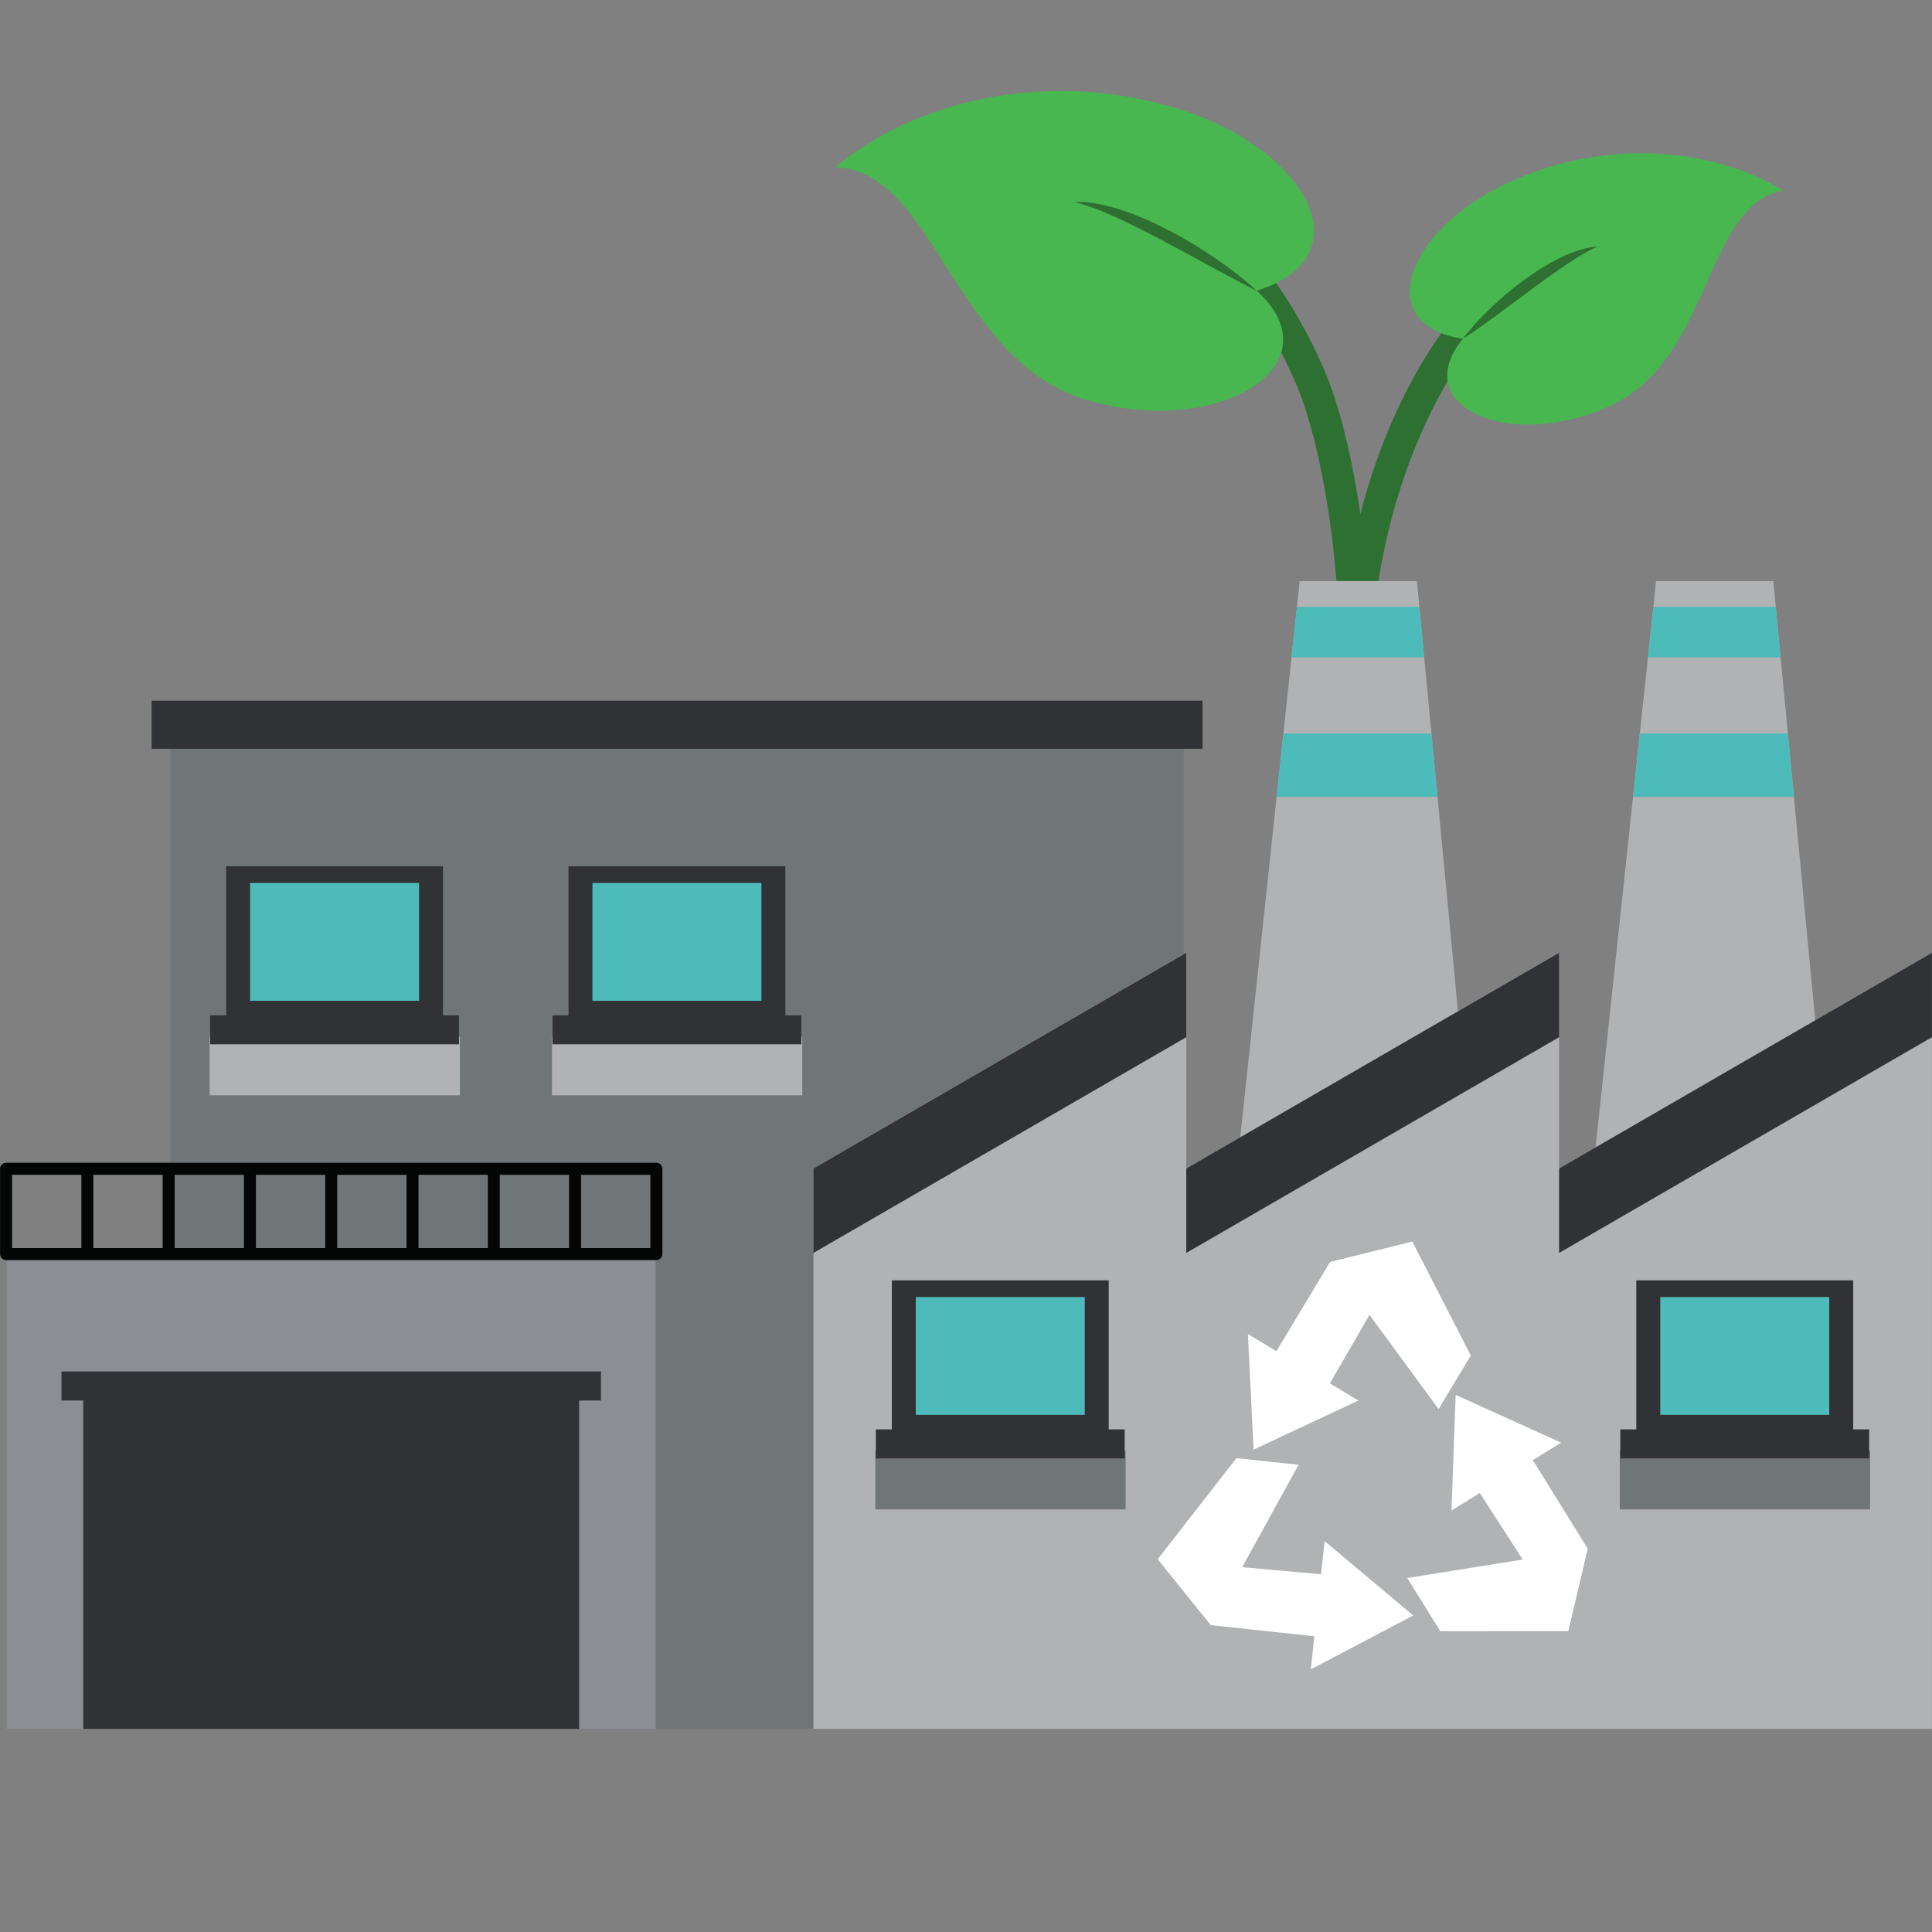 <svg xmlns="http://www.w3.org/2000/svg" xmlns:xlink="http://www.w3.org/1999/xlink" width="500" zoomAndPan="magnify" viewBox="0 0 375 375" height="500" preserveAspectRatio="xMidYMid meet" version="1.0"><rect x="0" y="0" width="375" height="375" fill="#808080" stroke="none"/><defs><clipPath id="192372094b"><path d="M 33 137 L 230 137 L 230 335.715 L 33 335.715 Z M 33 137 " clip-rule="nonzero"/></clipPath><clipPath id="94091a078e"><path d="M 1 243 L 128 243 L 128 335.715 L 1 335.715 Z M 1 243 " clip-rule="nonzero"/></clipPath><clipPath id="3e264d2ab1"><path d="M 16 269 L 113 269 L 113 335.715 L 16 335.715 Z M 16 269 " clip-rule="nonzero"/></clipPath><clipPath id="976a193683"><path d="M 157 184 L 375 184 L 375 335.715 L 157 335.715 Z M 157 184 " clip-rule="nonzero"/></clipPath></defs><path fill="#2e7032" d="M 263.102 146.551 C 264.746 146.426 266 145.016 265.922 143.367 C 264.57 114.941 271.02 94.449 276.668 82.258 C 282.785 69.055 289.309 62.473 289.371 62.406 C 290.559 61.227 290.57 59.293 289.391 58.105 C 288.207 56.91 286.277 56.898 285.086 58.078 C 284.793 58.363 277.867 65.301 271.285 79.375 C 265.285 92.23 258.422 113.816 259.836 143.656 C 259.914 145.336 261.34 146.633 263.02 146.551 L 263.102 146.551 " fill-opacity="1" fill-rule="nonzero"/><path fill="#2e7032" d="M 262.273 146.508 C 260.641 146.344 259.422 144.898 259.551 143.25 C 261.691 114.871 256.871 86.844 251.566 74.504 C 245.816 61.133 239.48 54.375 239.418 54.305 C 238.266 53.086 238.309 51.16 239.527 50.004 C 240.738 48.844 242.66 48.887 243.824 50.098 C 244.109 50.395 250.84 57.512 257.023 71.773 C 262.668 84.789 267.871 113.914 265.621 143.703 C 265.5 145.387 264.039 146.645 262.359 146.516 L 262.273 146.508 " fill-opacity="1" fill-rule="nonzero"/><path fill="#48b74f" d="M 292.664 35.496 C 273.016 44.59 266.105 62.969 283.945 65.762 C 273.184 78.871 293.012 87.805 312.664 78.707 C 332.316 69.609 330.797 39.684 346.102 37 C 333.152 29.012 312.32 26.398 292.664 35.496 " fill-opacity="1" fill-rule="nonzero"/><path fill="#2e7032" d="M 283.945 65.762 C 283.945 65.762 285.66 64.68 288.082 62.93 C 289.305 62.062 290.707 61.039 292.191 59.922 C 293.699 58.84 295.258 57.621 296.855 56.477 C 297.637 55.879 298.426 55.281 299.219 54.73 C 300.008 54.164 300.762 53.59 301.527 53.07 C 302.281 52.547 303.012 52.043 303.707 51.566 C 304.402 51.078 305.082 50.672 305.695 50.262 C 306.312 49.852 306.898 49.531 307.418 49.223 C 307.941 48.918 308.391 48.645 308.789 48.473 C 309.566 48.086 310.023 47.84 310.023 47.84 C 310.023 47.84 309.527 47.895 308.637 48.031 C 308.191 48.09 307.664 48.211 307.074 48.402 C 306.484 48.578 305.793 48.754 305.094 49.062 C 304.395 49.352 303.605 49.637 302.84 50.051 C 302.062 50.445 301.223 50.84 300.422 51.34 C 299.605 51.824 298.746 52.301 297.938 52.883 C 297.109 53.426 296.285 54.008 295.469 54.598 C 294.66 55.203 293.879 55.836 293.102 56.449 C 292.316 57.059 291.617 57.727 290.898 58.336 C 289.496 59.594 288.238 60.82 287.207 61.922 C 285.125 64.105 283.945 65.762 283.945 65.762 " fill-opacity="1" fill-rule="nonzero"/><path fill="#48b74f" d="M 227.617 20.793 C 253.473 28.363 265.367 49.711 243.918 56.434 C 259.582 70.582 236.82 85.227 210.965 77.648 C 185.102 70.078 181.457 32.973 162.121 32.48 C 176.594 20.27 201.75 13.219 227.617 20.793 " fill-opacity="1" fill-rule="nonzero"/><path fill="#2e7032" d="M 243.918 56.434 C 243.918 56.434 242.109 54.688 239.113 52.445 C 237.625 51.312 235.84 50.062 233.871 48.789 C 232.871 48.18 231.871 47.492 230.801 46.895 C 229.73 46.285 228.656 45.652 227.547 45.07 C 226.441 44.484 225.324 43.926 224.203 43.402 C 223.105 42.844 221.973 42.398 220.883 41.949 C 219.812 41.473 218.715 41.125 217.695 40.777 C 216.684 40.395 215.672 40.176 214.762 39.938 C 213.855 39.668 212.984 39.555 212.23 39.43 C 211.473 39.289 210.809 39.215 210.25 39.215 C 209.148 39.176 208.527 39.18 208.527 39.18 C 208.527 39.18 209.133 39.371 210.172 39.672 C 210.691 39.801 211.309 40.031 212.012 40.297 C 212.715 40.559 213.504 40.824 214.348 41.207 C 215.191 41.582 216.109 41.934 217.062 42.395 C 218.016 42.848 219.02 43.305 220.051 43.824 C 221.086 44.316 222.137 44.867 223.211 45.422 C 224.293 45.953 225.375 46.535 226.453 47.129 C 228.641 48.25 230.781 49.465 232.828 50.547 C 234.863 51.656 236.766 52.684 238.395 53.57 C 241.668 55.332 243.918 56.434 243.918 56.434 " fill-opacity="1" fill-rule="nonzero"/><g clip-path="url(#192372094b)"><path fill="#707678" d="M 33.074 335.582 L 229.781 335.582 L 229.781 137.824 L 33.074 137.824 L 33.074 335.582 " fill-opacity="1" fill-rule="nonzero"/></g><path fill="#303235" d="M 29.43 145.336 L 233.418 145.336 L 233.418 136.004 L 29.43 136.004 L 29.43 145.336 " fill-opacity="1" fill-rule="nonzero"/><g clip-path="url(#94091a078e)"><path fill="#8d8d94" d="M 1.305 335.582 L 127.273 335.582 L 127.273 243.871 L 1.305 243.871 L 1.305 335.582 " fill-opacity="1" fill-rule="nonzero"/></g><path fill="#040606" d="M 2.344 228.027 L 15.789 228.027 L 15.789 242.254 L 2.344 242.254 Z M 31.566 242.254 L 18.121 242.254 L 18.121 228.027 L 31.566 228.027 Z M 47.344 242.254 L 33.898 242.254 L 33.898 228.027 L 47.344 228.027 Z M 63.121 242.254 L 49.676 242.254 L 49.676 228.027 L 63.121 228.027 Z M 78.898 242.254 L 65.453 242.254 L 65.453 228.027 L 78.898 228.027 Z M 94.68 242.254 L 81.23 242.254 L 81.23 228.027 L 94.68 228.027 Z M 110.453 242.254 L 97.012 242.254 L 97.012 228.027 L 110.453 228.027 Z M 126.234 242.254 L 112.785 242.254 L 112.785 228.027 L 126.234 228.027 Z M 0.012 226.863 L 0.012 243.418 C 0.012 244.062 0.535 244.586 1.176 244.586 L 127.402 244.586 C 128.043 244.586 128.566 244.062 128.566 243.418 L 128.566 226.863 C 128.566 226.219 128.043 225.695 127.402 225.695 L 1.176 225.695 C 0.535 225.695 0.012 226.219 0.012 226.863 " fill-opacity="1" fill-rule="nonzero"/><g clip-path="url(#3e264d2ab1)"><path fill="#303235" d="M 16.16 335.582 L 112.414 335.582 L 112.414 269.812 L 16.16 269.812 L 16.16 335.582 " fill-opacity="1" fill-rule="nonzero"/></g><path fill="#303235" d="M 11.934 271.836 L 116.641 271.836 L 116.641 266.203 L 11.934 266.203 L 11.934 271.836 " fill-opacity="1" fill-rule="nonzero"/><path fill="#b0b2b3" d="M 107.137 201.219 L 155.723 201.219 L 155.723 212.598 L 107.137 212.598 L 107.137 201.219 " fill-opacity="1" fill-rule="nonzero"/><path fill="#303235" d="M 110.344 197.496 L 152.438 197.496 L 152.438 168.137 L 110.344 168.137 L 110.344 197.496 " fill-opacity="1" fill-rule="nonzero"/><path fill="#4cbbb9" d="M 114.992 194.254 L 147.793 194.254 L 147.793 171.379 L 114.992 171.379 L 114.992 194.254 " fill-opacity="1" fill-rule="nonzero"/><path fill="#303235" d="M 107.242 202.699 L 155.539 202.699 L 155.539 197.07 L 107.242 197.07 L 107.242 202.699 " fill-opacity="1" fill-rule="nonzero"/><path fill="#b0b2b3" d="M 40.684 201.219 L 89.266 201.219 L 89.266 212.598 L 40.684 212.598 L 40.684 201.219 " fill-opacity="1" fill-rule="nonzero"/><path fill="#303235" d="M 43.891 197.496 L 85.992 197.496 L 85.992 168.137 L 43.891 168.137 L 43.891 197.496 " fill-opacity="1" fill-rule="nonzero"/><path fill="#4cbbb9" d="M 48.543 194.254 L 81.34 194.254 L 81.34 171.379 L 48.543 171.379 L 48.543 194.254 " fill-opacity="1" fill-rule="nonzero"/><path fill="#303235" d="M 40.789 202.699 L 89.09 202.699 L 89.09 197.07 L 40.789 197.07 L 40.789 202.699 " fill-opacity="1" fill-rule="nonzero"/><path fill="#b0b2b3" d="M 308.703 232.039 L 355.582 232.039 L 344.203 112.789 L 321.445 112.789 L 308.703 232.039 " fill-opacity="1" fill-rule="nonzero"/><path fill="#4cbbb9" d="M 316.973 154.664 L 318.285 142.375 L 347.027 142.375 L 348.199 154.664 L 316.973 154.664 " fill-opacity="1" fill-rule="nonzero"/><path fill="#4cbbb9" d="M 319.867 127.586 L 320.914 117.801 L 344.68 117.801 L 345.613 127.586 L 319.867 127.586 " fill-opacity="1" fill-rule="nonzero"/><path fill="#b0b2b3" d="M 239.523 232.039 L 286.402 232.039 L 275.023 112.789 L 252.266 112.789 L 239.523 232.039 " fill-opacity="1" fill-rule="nonzero"/><path fill="#4cbbb9" d="M 247.789 154.664 L 249.105 142.375 L 277.848 142.375 L 279.02 154.664 L 247.789 154.664 " fill-opacity="1" fill-rule="nonzero"/><path fill="#4cbbb9" d="M 250.688 127.586 L 251.734 117.801 L 275.5 117.801 L 276.434 127.586 L 250.688 127.586 " fill-opacity="1" fill-rule="nonzero"/><g clip-path="url(#976a193683)"><path fill="#b0b2b3" d="M 230.258 184.934 L 230.258 226.809 L 302.621 184.934 L 302.621 226.809 L 374.988 184.934 L 374.988 335.582 L 157.891 335.582 L 157.891 226.809 L 230.258 184.934 " fill-opacity="1" fill-rule="nonzero"/></g><path fill="#303235" d="M 374.988 184.934 L 374.988 201.32 L 302.621 243.191 L 302.621 226.809 L 374.988 184.934 " fill-opacity="1" fill-rule="nonzero"/><path fill="#303235" d="M 302.621 184.934 L 302.621 201.32 L 230.258 243.191 L 230.258 226.809 L 302.621 184.934 " fill-opacity="1" fill-rule="nonzero"/><path fill="#303235" d="M 230.258 184.934 L 230.258 201.32 L 157.891 243.191 L 157.891 226.809 L 230.258 184.934 " fill-opacity="1" fill-rule="nonzero"/><path fill="#707678" d="M 169.895 281.594 L 218.48 281.594 L 218.48 292.973 L 169.895 292.973 L 169.895 281.594 " fill-opacity="1" fill-rule="nonzero"/><path fill="#303235" d="M 173.105 277.867 L 215.199 277.867 L 215.199 248.512 L 173.105 248.512 L 173.105 277.867 " fill-opacity="1" fill-rule="nonzero"/><path fill="#4cbbb9" d="M 177.754 274.621 L 210.551 274.621 L 210.551 251.75 L 177.754 251.75 L 177.754 274.621 " fill-opacity="1" fill-rule="nonzero"/><path fill="#303235" d="M 170.004 283.074 L 218.301 283.074 L 218.301 277.441 L 170.004 277.441 L 170.004 283.074 " fill-opacity="1" fill-rule="nonzero"/><path fill="#707678" d="M 314.398 281.594 L 362.988 281.594 L 362.988 292.973 L 314.398 292.973 L 314.398 281.594 " fill-opacity="1" fill-rule="nonzero"/><path fill="#303235" d="M 317.605 277.867 L 359.707 277.867 L 359.707 248.512 L 317.605 248.512 L 317.605 277.867 " fill-opacity="1" fill-rule="nonzero"/><path fill="#4cbbb9" d="M 322.258 274.621 L 355.059 274.621 L 355.059 251.75 L 322.258 251.75 L 322.258 274.621 " fill-opacity="1" fill-rule="nonzero"/><path fill="#303235" d="M 314.504 283.074 L 362.809 283.074 L 362.809 277.441 L 314.504 277.441 L 314.504 283.074 " fill-opacity="1" fill-rule="nonzero"/><path fill="#ffffff" d="M 239.988 283.023 L 252.047 284.316 L 234.969 315.344 L 224.719 302.633 L 239.988 283.023 " fill-opacity="1" fill-rule="nonzero"/><path fill="#ffffff" d="M 255.828 317.68 L 257.121 305.621 L 224.805 302.738 L 235.051 315.445 L 255.828 317.68 " fill-opacity="1" fill-rule="nonzero"/><path fill="#ffffff" d="M 255.242 316.449 L 254.43 324.02 L 274.312 313.566 L 257.105 299.129 L 256.289 306.719 " fill-opacity="1" fill-rule="nonzero"/><path fill="#ffffff" d="M 285.484 263.109 L 279.227 273.504 L 258.289 244.941 L 274.137 241.004 L 285.484 263.109 " fill-opacity="1" fill-rule="nonzero"/><path fill="#ffffff" d="M 247.379 262.875 L 257.773 269.133 L 274.008 241.039 L 258.156 244.973 L 247.379 262.875 " fill-opacity="1" fill-rule="nonzero"/><path fill="#ffffff" d="M 248.742 262.863 L 242.219 258.934 L 243.32 281.371 L 263.668 271.848 L 257.129 267.91 " fill-opacity="1" fill-rule="nonzero"/><path fill="#ffffff" d="M 279.543 316.598 L 273.156 306.289 L 308.129 300.691 L 304.398 316.59 L 279.543 316.598 " fill-opacity="1" fill-rule="nonzero"/><path fill="#ffffff" d="M 297.152 282.801 L 286.84 289.191 L 304.426 316.457 L 308.156 300.566 L 297.152 282.801 " fill-opacity="1" fill-rule="nonzero"/><path fill="#ffffff" d="M 296.535 284.023 L 303.008 280.012 L 282.543 270.75 L 281.734 293.195 L 288.219 289.18 " fill-opacity="1" fill-rule="nonzero"/></svg>